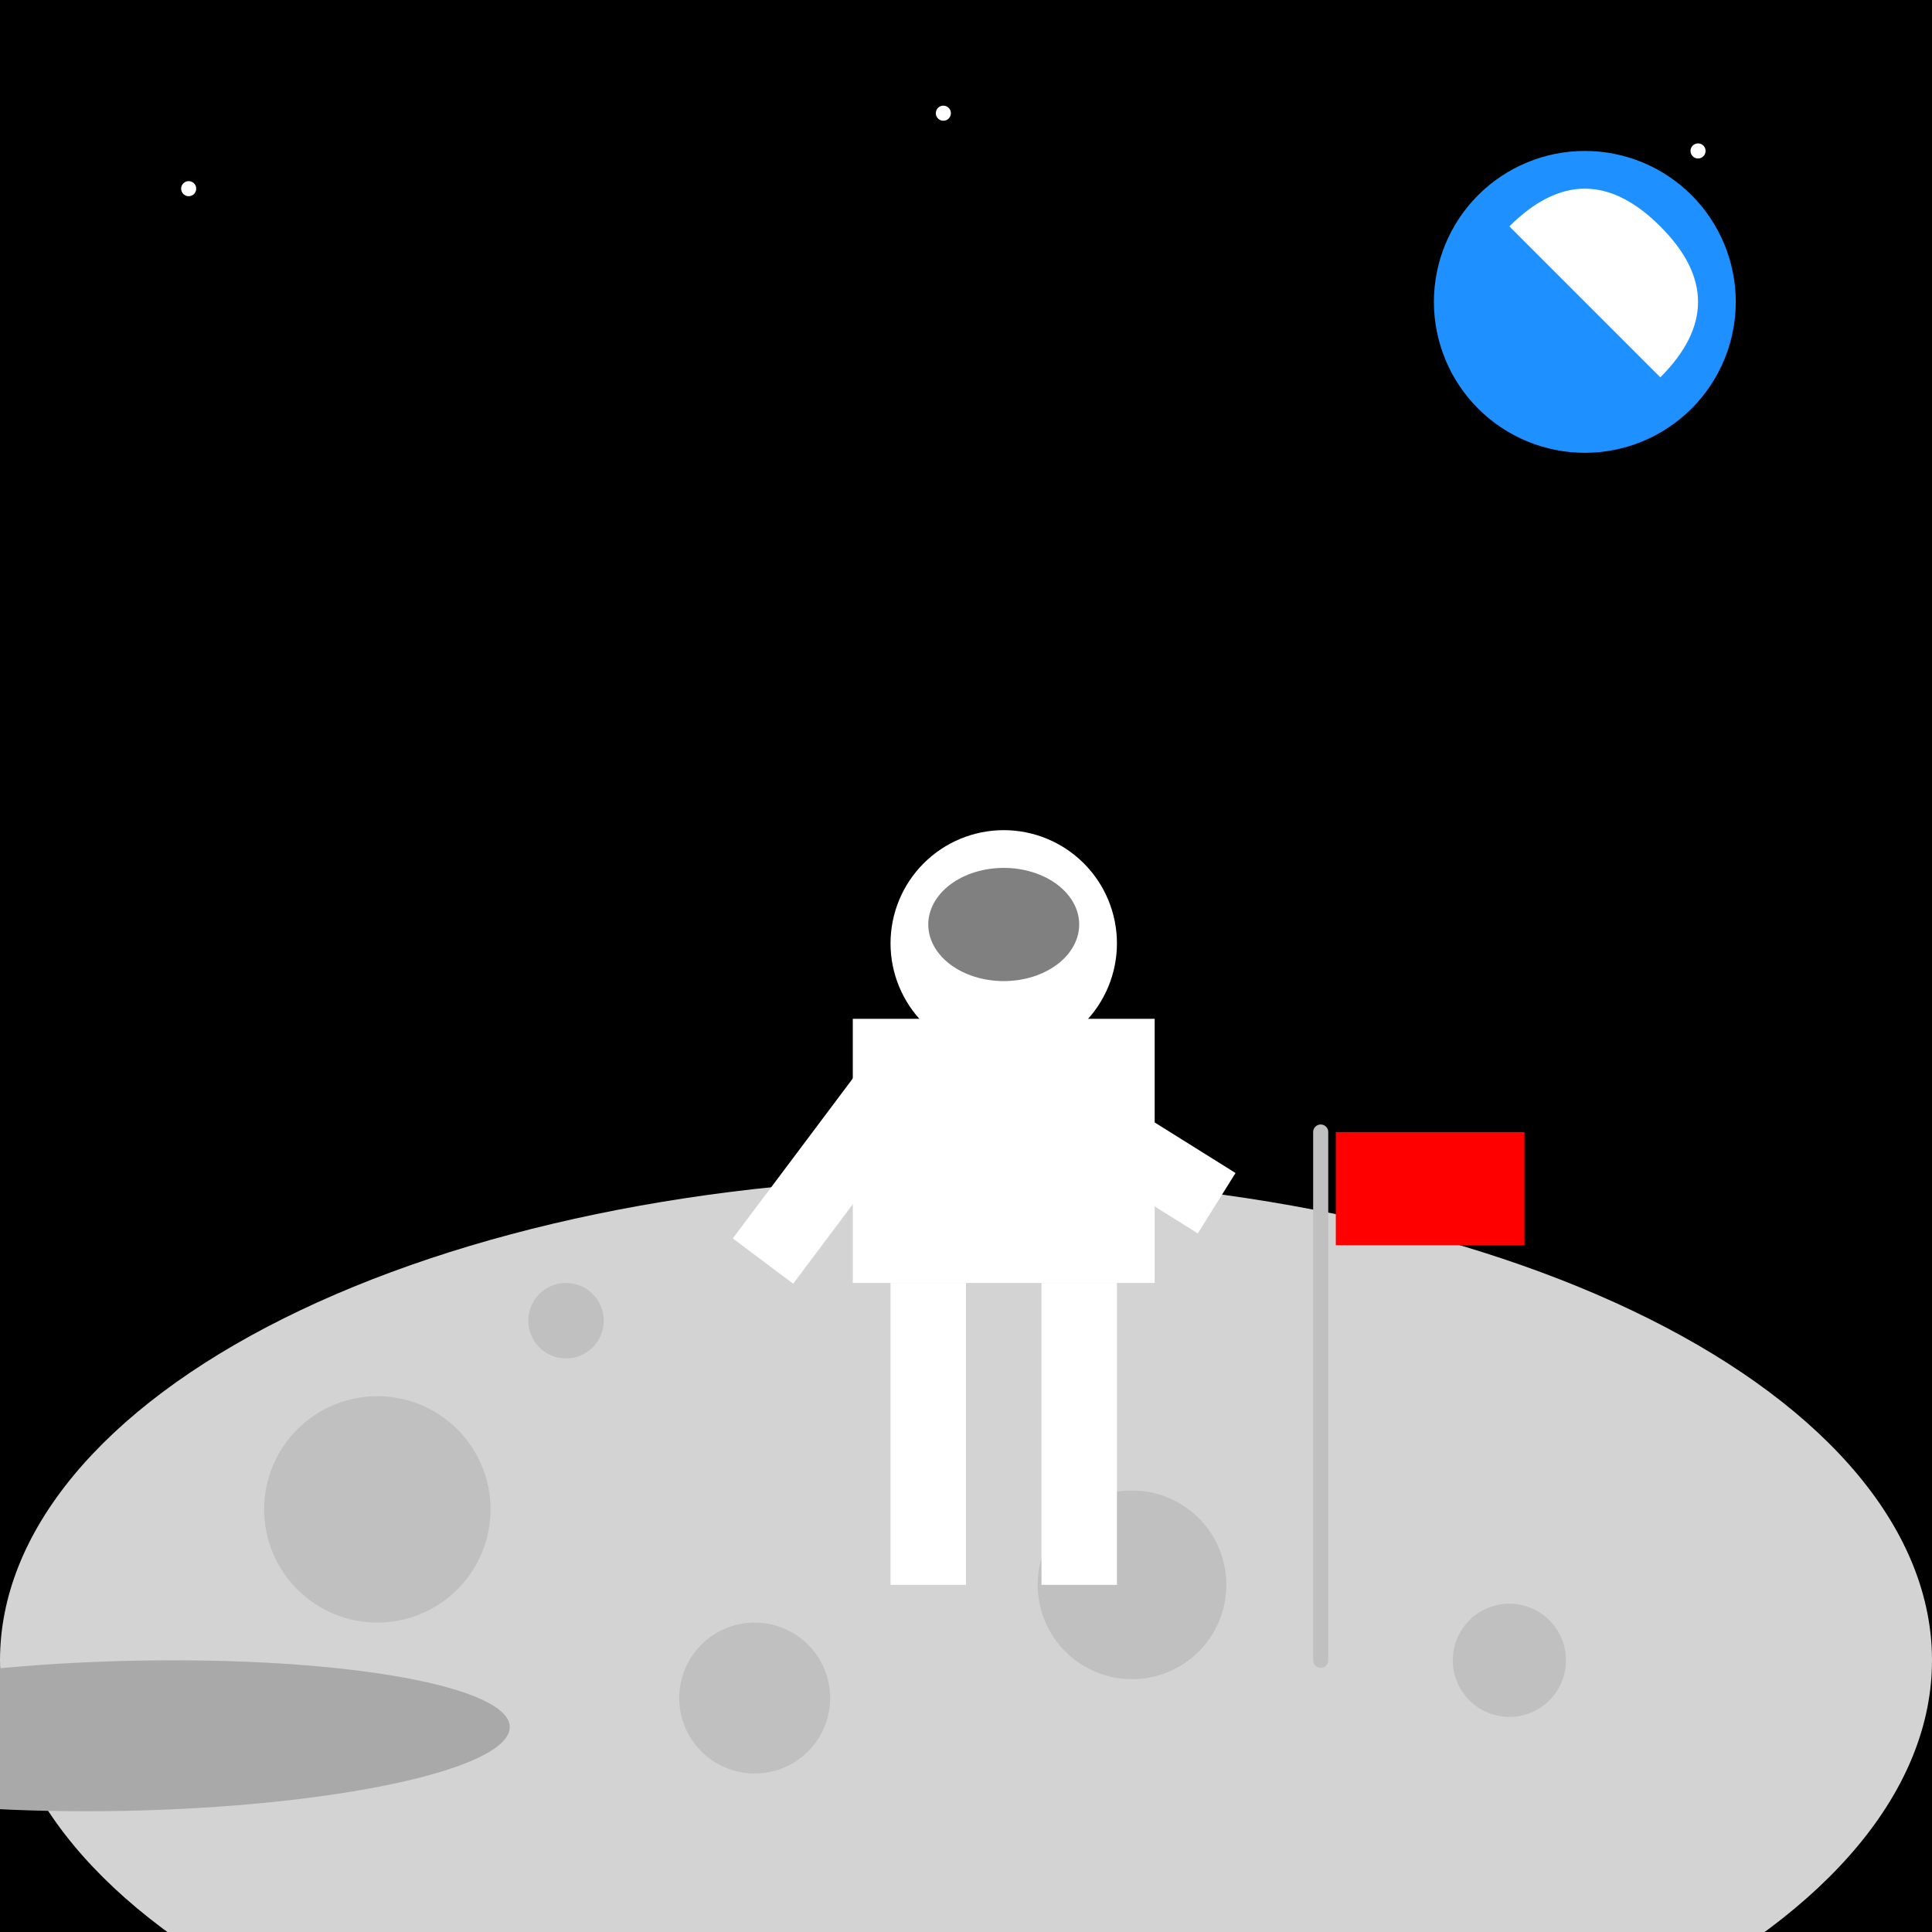 <svg xmlns="http://www.w3.org/2000/svg" viewBox="0 0 512 512" height="512.0px" width="512.0px">
<rect x="0" y="0" width="512" height="512" fill="#333333" stroke="none"/>
<path id="" fill="#000000" fill-opacity="1.0" stroke="#000000" stroke-width="0.0" stroke-opacity="1.0" stroke-linecap="round" stroke-linejoin="round"  filling="0" d="M0 0 C170.667 0 341.333 0 512 0 C512 170.667 512 341.333 512 512 C341.333 512 170.667 512 0 512 C0 341.333 0 170.667 0 0"></path>
<path id="" fill="#ffffff" fill-opacity="1.0" stroke="#000000" stroke-width="0.0" stroke-opacity="1.0" stroke-linecap="round" stroke-linejoin="round"  filling="0" d="M52 50 C52 50.53 51.789 51.039 51.414 51.414 C51.039 51.789 50.53 52 50 52 C49.47 52 48.961 51.789 48.586 51.414 C48.211 51.039 48 50.53 48 50 C48 49.47 48.211 48.961 48.586 48.586 C48.961 48.211 49.47 48 50 48 C50.53 48 51.039 48.211 51.414 48.586 C51.789 48.961 52 49.47 52 50"></path>
<path id="" fill="#ffffff" fill-opacity="1.0" stroke="#000000" stroke-width="0.0" stroke-opacity="1.0" stroke-linecap="round" stroke-linejoin="round"  filling="0" d="M252 30 C252 30.53 251.789 31.039 251.414 31.414 C251.039 31.789 250.53 32 250 32 C249.47 32 248.961 31.789 248.586 31.414 C248.211 31.039 248 30.53 248 30 C248 29.47 248.211 28.961 248.586 28.586 C248.961 28.211 249.47 28 250 28 C250.53 28 251.039 28.211 251.414 28.586 C251.789 28.961 252 29.47 252 30"></path>
<path id="" fill="#ffffff" fill-opacity="1.0" stroke="#000000" stroke-width="0.0" stroke-opacity="1.0" stroke-linecap="round" stroke-linejoin="round"  filling="0" d="M452 40 C452 40.53 451.789 41.039 451.414 41.414 C451.039 41.789 450.53 42 450 42 C449.47 42 448.961 41.789 448.586 41.414 C448.211 41.039 448 40.53 448 40 C448 39.47 448.211 38.961 448.586 38.586 C448.961 38.211 449.47 38 450 38 C450.53 38 451.039 38.211 451.414 38.586 C451.789 38.961 452 39.47 452 40"></path>
<path id="" fill="#1e90ff" fill-opacity="1.0" stroke="#000000" stroke-width="0.0" stroke-opacity="1.0" stroke-linecap="round" stroke-linejoin="round"  filling="0" d="M460 80 C460 90.605 455.783 100.786 448.284 108.284 C440.786 115.783 430.605 120 420 120 C409.395 120 399.214 115.783 391.716 108.284 C384.217 100.786 380 90.605 380 80 C380 69.395 384.217 59.214 391.716 51.716 C399.214 44.217 409.395 40 420 40 C430.605 40 440.786 44.217 448.284 51.716 C455.783 59.214 460 69.395 460 80"></path>
<path id="" fill="#ffffff" fill-opacity="1.0" stroke="#000000" stroke-width="0.0" stroke-opacity="1.0" stroke-linecap="round" stroke-linejoin="round"  filling="0" d="M400 60 C413.333 46.667 426.667 46.667 440 60 C453.333 73.333 453.333 86.667 440 100 C426.667 86.667 413.333 73.333 400 60"></path>
<path id="" fill="#d3d3d3" fill-opacity="1.0" stroke="#000000" stroke-width="0.0" stroke-opacity="1.0" stroke-linecap="round" stroke-linejoin="round"  filling="0" d="M512 440 C512 473.935 485.01 506.514 437.019 530.51 C389.028 554.505 323.869 568 256 568 C188.131 568 122.972 554.505 74.981 530.51 C26.99 506.514 0 473.935 0 440 C-0 406.065 26.99 373.486 74.981 349.49 C122.972 325.495 188.131 312 256 312 C323.869 312 389.028 325.495 437.019 349.49 C485.01 373.486 512 406.065 512 440"></path>
<path id="" fill="#c0c0c0" fill-opacity="1.0" stroke="#000000" stroke-width="0.0" stroke-opacity="1.0" stroke-linecap="round" stroke-linejoin="round"  filling="0" d="M130 400 C130 407.953 126.837 415.589 121.213 421.213 C115.589 426.837 107.953 430 100 430 C92.047 430 84.411 426.837 78.787 421.213 C73.163 415.589 70 407.953 70 400 C70 392.047 73.163 384.411 78.787 378.787 C84.411 373.163 92.047 370 100 370 C107.953 370 115.589 373.163 121.213 378.787 C126.837 384.411 130 392.047 130 400"></path>
<path id="" fill="#c0c0c0" fill-opacity="1.0" stroke="#000000" stroke-width="0.0" stroke-opacity="1.0" stroke-linecap="round" stroke-linejoin="round"  filling="0" d="M220 450 C220 455.302 217.891 460.393 214.142 464.142 C210.393 467.891 205.302 470 200 470 C194.698 470 189.607 467.891 185.858 464.142 C182.109 460.393 180 455.302 180 450 C180 444.698 182.109 439.607 185.858 435.858 C189.607 432.109 194.698 430 200 430 C205.302 430 210.393 432.109 214.142 435.858 C217.891 439.607 220 444.698 220 450"></path>
<path id="" fill="#c0c0c0" fill-opacity="1.0" stroke="#000000" stroke-width="0.0" stroke-opacity="1.0" stroke-linecap="round" stroke-linejoin="round"  filling="0" d="M325 420 C325 426.628 322.364 432.991 317.678 437.678 C312.991 442.364 306.628 445 300 445 C293.372 445 287.009 442.364 282.322 437.678 C277.636 432.991 275 426.628 275 420 C275 413.372 277.636 407.009 282.322 402.322 C287.009 397.636 293.372 395 300 395 C306.628 395 312.991 397.636 317.678 402.322 C322.364 407.009 325 413.372 325 420"></path>
<path id="" fill="#c0c0c0" fill-opacity="1.0" stroke="#000000" stroke-width="0.0" stroke-opacity="1.0" stroke-linecap="round" stroke-linejoin="round"  filling="0" d="M415 440 C415 443.977 413.419 447.795 410.607 450.607 C407.795 453.419 403.977 455 400 455 C396.023 455 392.205 453.419 389.393 450.607 C386.581 447.795 385 443.977 385 440 C385 436.023 386.581 432.205 389.393 429.393 C392.205 426.581 396.023 425 400 425 C403.977 425 407.795 426.581 410.607 429.393 C413.419 432.205 415 436.023 415 440"></path>
<path id="" fill="#c0c0c0" fill-opacity="1.0" stroke="#000000" stroke-width="0.0" stroke-opacity="1.0" stroke-linecap="round" stroke-linejoin="round"  filling="0" d="M160 350 C160 352.651 158.946 355.196 157.071 357.071 C155.196 358.946 152.651 360 150 360 C147.349 360 144.804 358.946 142.929 357.071 C141.054 355.196 140 352.651 140 350 C140 347.349 141.054 344.804 142.929 342.929 C144.804 341.054 147.349 340 150 340 C152.651 340 155.196 341.054 157.071 342.929 C158.946 344.804 160 347.349 160 350"></path>
<path id="" fill="#a9a9a9" fill-opacity="1.0" stroke="#000000" stroke-width="0.0" stroke-opacity="1.0" stroke-linecap="round" stroke-linejoin="round"  filling="0" d="M134.419 460 C128.042 471.046 78.1 480 22.872 480 C-32.357 480 -71.958 471.046 -65.581 460 C-59.204 448.954 -9.263 440 45.966 440 C101.194 440 140.796 448.954 134.419 460"></path>
<path id="" fill="#ffffff" fill-opacity="1.0" stroke="#000000" stroke-width="0.0" stroke-opacity="1.0" stroke-linecap="round" stroke-linejoin="round"  filling="0" d="M236 340 C242.667 340 249.333 340 256 340 C256 366.667 256 393.333 256 420 C249.333 420 242.667 420 236 420 C236 393.333 236 366.667 236 340"></path>
<path id="" fill="#ffffff" fill-opacity="1.0" stroke="#000000" stroke-width="0.0" stroke-opacity="1.0" stroke-linecap="round" stroke-linejoin="round"  filling="0" d="M276 340 C282.667 340 289.333 340 296 340 C296 366.667 296 393.333 296 420 C289.333 420 282.667 420 276 420 C276 393.333 276 366.667 276 340"></path>
<path id="" fill="#ffffff" fill-opacity="1.0" stroke="#000000" stroke-width="0.0" stroke-opacity="1.0" stroke-linecap="round" stroke-linejoin="round"  filling="0" d="M226 270 C252.667 270 279.333 270 306 270 C306 293.333 306 316.667 306 340 C279.333 340 252.667 340 226 340 C226 316.667 226 293.333 226 270"></path>
<path id="" fill="#ffffff" fill-opacity="1.0" stroke="#000000" stroke-width="0.0" stroke-opacity="1.0" stroke-linecap="round" stroke-linejoin="round"  filling="0" d="M230.2 280.2 C235.533 284.2 240.867 288.2 246.2 292.2 C234.2 308.2 222.2 324.2 210.2 340.2 C204.867 336.2 199.533 332.2 194.2 328.2 C206.2 312.2 218.2 296.2 230.2 280.2"></path>
<path id="" fill="#ffffff" fill-opacity="1.0" stroke="#000000" stroke-width="0.0" stroke-opacity="1.0" stroke-linecap="round" stroke-linejoin="round"  filling="0" d="M269.43 296.86 C272.763 291.527 276.097 286.193 279.43 280.86 C295.43 290.86 311.43 300.86 327.43 310.86 C324.097 316.193 320.763 321.527 317.43 326.86 C301.43 316.86 285.43 306.86 269.43 296.86"></path>
<path id="" fill="#ffffff" fill-opacity="1.0" stroke="#000000" stroke-width="0.0" stroke-opacity="1.0" stroke-linecap="round" stroke-linejoin="round"  filling="0" d="M296 250 C296 257.953 292.837 265.589 287.213 271.213 C281.589 276.837 273.953 280 266 280 C258.047 280 250.411 276.837 244.787 271.213 C239.163 265.589 236 257.953 236 250 C236 242.047 239.163 234.411 244.787 228.787 C250.411 223.163 258.047 220 266 220 C273.953 220 281.589 223.163 287.213 228.787 C292.837 234.411 296 242.047 296 250"></path>
<path id="" fill="#808080" fill-opacity="1.0" stroke="#000000" stroke-width="0.0" stroke-opacity="1.0" stroke-linecap="round" stroke-linejoin="round"  filling="0" d="M286 245 C286 248.977 283.891 252.795 280.142 255.607 C276.393 258.419 271.302 260 266 260 C260.698 260 255.607 258.419 251.858 255.607 C248.109 252.795 246 248.977 246 245 C246 241.023 248.109 237.205 251.858 234.393 C255.607 231.581 260.698 230 266 230 C271.302 230 276.393 231.581 280.142 234.393 C283.891 237.205 286 241.023 286 245"></path>
<path id="" fill="#c0c0c0" fill-opacity="1.0" stroke="#c0c0c0" stroke-width="4.0" stroke-opacity="1.0" stroke-linecap="round" stroke-linejoin="round"  filling="0" d="M350 300 C350 346.667 350 393.333 350 440"></path>
<path id="" fill="#ff0000" fill-opacity="1.0" stroke="#000000" stroke-width="0.0" stroke-opacity="1.0" stroke-linecap="round" stroke-linejoin="round"  filling="0" d="M354 300 C370.667 300 387.333 300 404 300 C404 310 404 320 404 330 C387.333 330 370.667 330 354 330 C354 320 354 310 354 300"></path>
</svg>